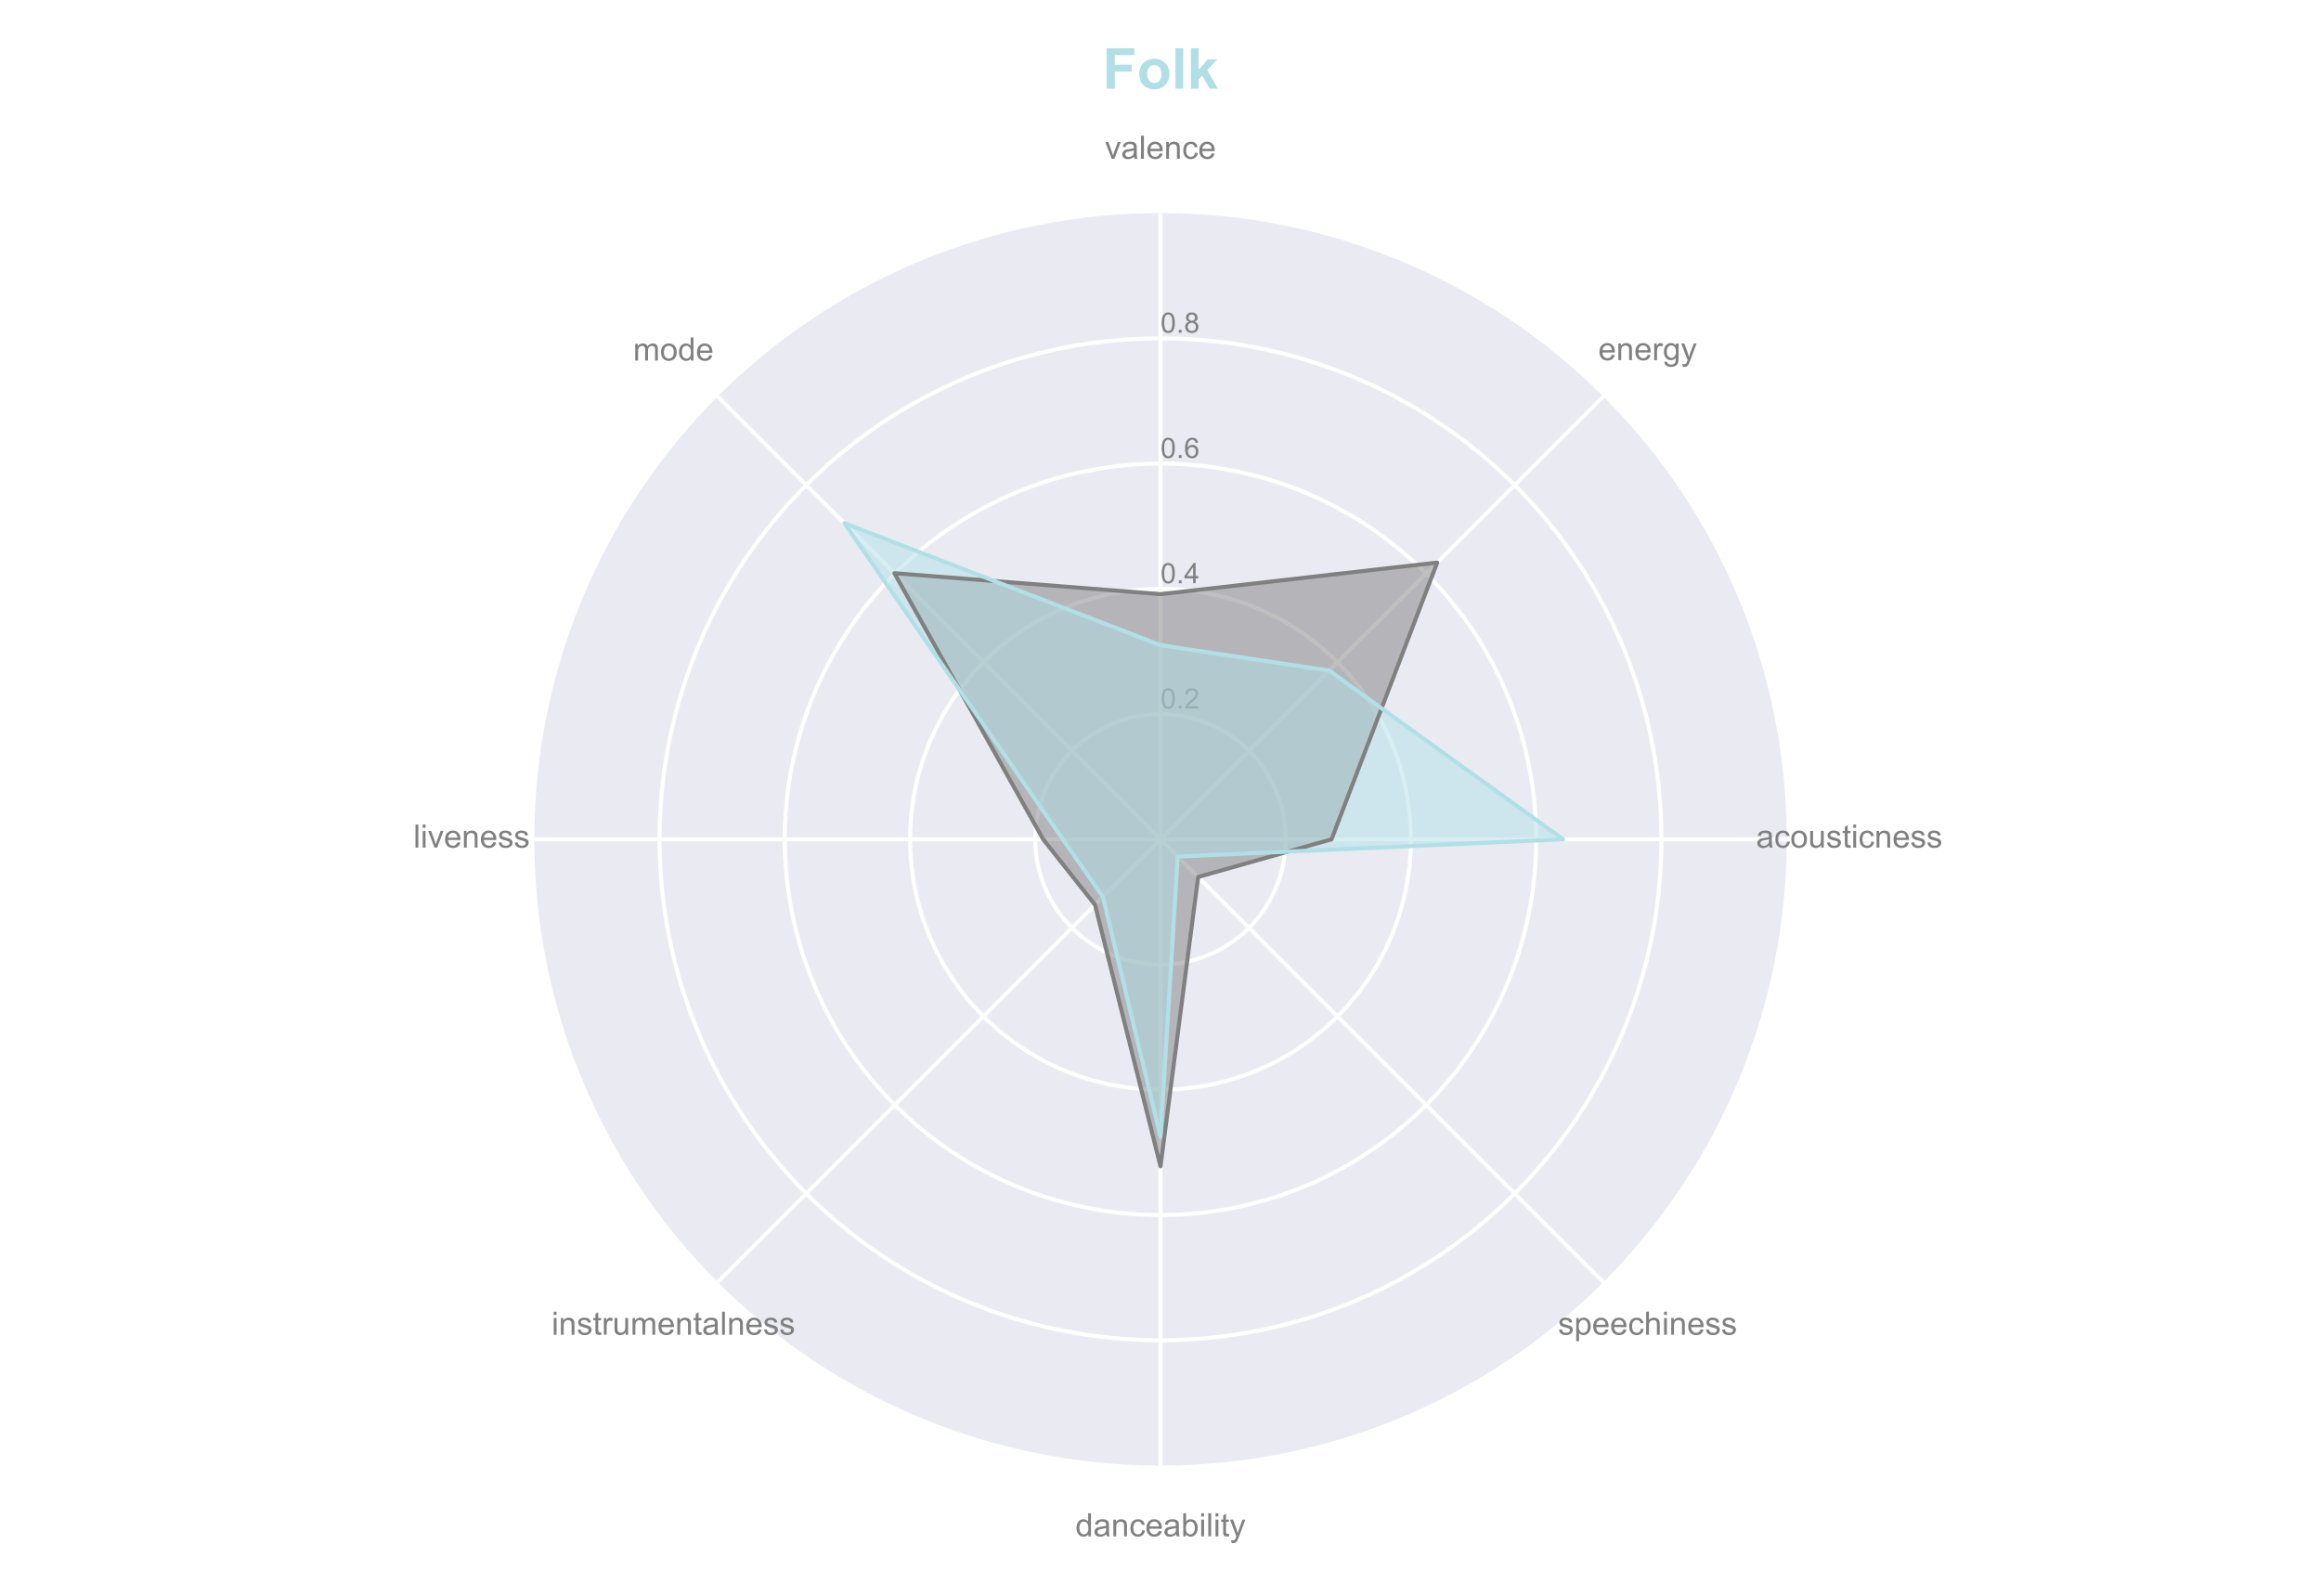 <?xml version="1.0" encoding="utf-8" standalone="no"?>
<!DOCTYPE svg PUBLIC "-//W3C//DTD SVG 1.1//EN"
  "http://www.w3.org/Graphics/SVG/1.1/DTD/svg11.dtd">
<!-- Created with matplotlib (http://matplotlib.org/) -->
<svg height="396pt" version="1.1" viewBox="0 0 576 396" width="576pt" xmlns="http://www.w3.org/2000/svg" xmlns:xlink="http://www.w3.org/1999/xlink">
 <defs>
  <style type="text/css">
*{stroke-linecap:butt;stroke-linejoin:round;}
  </style>
 </defs>
 <g id="figure_1">
  <g id="patch_1">
   <path d="M 0 396 
L 576 396 
L 576 0 
L 0 0 
z
" style="fill:#ffffff;"/>
  </g>
  <g id="axes_1">
   <g id="patch_2">
    <path d="M 288 363.688 
C 329.215 363.688 368.747 347.313 397.89 318.17 
C 427.034 289.026 443.408 249.494 443.408 208.279 
C 443.408 167.064 427.034 127.532 397.89 98.389 
C 368.747 69.246 329.215 52.871 288 52.871 
C 246.785 52.871 207.253 69.246 178.11 98.389 
C 148.966 127.532 132.592 167.064 132.592 208.279 
C 132.592 249.494 148.966 289.026 178.11 318.17 
C 207.253 347.313 246.785 363.688 288 363.688 
z
" style="fill:#eaeaf2;"/>
   </g>
   <g id="matplotlib.axis_1">
    <g id="xtick_1">
     <g id="line2d_1">
      <path clip-path="url(#p515e79bd36)" d="M 288 208.279 
L 288 52.871 
" style="fill:none;stroke:#ffffff;stroke-linecap:round;"/>
     </g>
     <g id="text_1">
      <!-- valence -->
      <defs>
       <path d="M 21 0 
L 1.266 51.859 
L 10.547 51.859 
L 21.688 20.797 
Q 23.484 15.766 25 10.359 
Q 26.172 14.453 28.266 20.219 
L 39.797 51.859 
L 48.828 51.859 
L 29.203 0 
z
" id="ArialMT-76"/>
       <path d="M 40.438 6.391 
Q 35.547 2.25 31.031 0.531 
Q 26.516 -1.172 21.344 -1.172 
Q 12.797 -1.172 8.203 3 
Q 3.609 7.172 3.609 13.672 
Q 3.609 17.484 5.344 20.625 
Q 7.078 23.781 9.891 25.688 
Q 12.703 27.594 16.219 28.562 
Q 18.797 29.25 24.031 29.891 
Q 34.672 31.156 39.703 32.906 
Q 39.75 34.719 39.75 35.203 
Q 39.75 40.578 37.25 42.781 
Q 33.891 45.75 27.25 45.75 
Q 21.047 45.75 18.094 43.578 
Q 15.141 41.406 13.719 35.891 
L 5.125 37.062 
Q 6.297 42.578 8.984 45.969 
Q 11.672 49.359 16.75 51.188 
Q 21.828 53.031 28.516 53.031 
Q 35.156 53.031 39.297 51.469 
Q 43.453 49.906 45.406 47.531 
Q 47.359 45.172 48.141 41.547 
Q 48.578 39.312 48.578 33.453 
L 48.578 21.734 
Q 48.578 9.469 49.141 6.219 
Q 49.703 2.984 51.375 0 
L 42.188 0 
Q 40.828 2.734 40.438 6.391 
M 39.703 26.031 
Q 34.906 24.078 25.344 22.703 
Q 19.922 21.922 17.672 20.938 
Q 15.438 19.969 14.203 18.094 
Q 12.984 16.219 12.984 13.922 
Q 12.984 10.406 15.641 8.062 
Q 18.312 5.719 23.438 5.719 
Q 28.516 5.719 32.469 7.938 
Q 36.422 10.156 38.281 14.016 
Q 39.703 17 39.703 22.797 
z
" id="ArialMT-61"/>
       <path d="M 6.391 0 
L 6.391 71.578 
L 15.188 71.578 
L 15.188 0 
z
" id="ArialMT-6c"/>
       <path d="M 42.094 16.703 
L 51.172 15.578 
Q 49.031 7.625 43.219 3.219 
Q 37.406 -1.172 28.375 -1.172 
Q 17 -1.172 10.328 5.828 
Q 3.656 12.844 3.656 25.484 
Q 3.656 38.578 10.391 45.797 
Q 17.141 53.031 27.875 53.031 
Q 38.281 53.031 44.875 45.953 
Q 51.469 38.875 51.469 26.031 
Q 51.469 25.25 51.422 23.688 
L 12.75 23.688 
Q 13.234 15.141 17.578 10.594 
Q 21.922 6.062 28.422 6.062 
Q 33.25 6.062 36.672 8.594 
Q 40.094 11.141 42.094 16.703 
M 13.234 30.906 
L 42.188 30.906 
Q 41.609 37.453 38.875 40.719 
Q 34.672 45.797 27.984 45.797 
Q 21.922 45.797 17.797 41.75 
Q 13.672 37.703 13.234 30.906 
" id="ArialMT-65"/>
       <path d="M 6.594 0 
L 6.594 51.859 
L 14.5 51.859 
L 14.5 44.484 
Q 20.219 53.031 31 53.031 
Q 35.688 53.031 39.625 51.344 
Q 43.562 49.656 45.516 46.922 
Q 47.469 44.188 48.25 40.438 
Q 48.734 37.984 48.734 31.891 
L 48.734 0 
L 39.938 0 
L 39.938 31.547 
Q 39.938 36.922 38.906 39.578 
Q 37.891 42.234 35.281 43.812 
Q 32.672 45.406 29.156 45.406 
Q 23.531 45.406 19.453 41.844 
Q 15.375 38.281 15.375 28.328 
L 15.375 0 
z
" id="ArialMT-6e"/>
       <path d="M 40.438 19 
L 49.078 17.875 
Q 47.656 8.938 41.812 3.875 
Q 35.984 -1.172 27.484 -1.172 
Q 16.844 -1.172 10.375 5.781 
Q 3.906 12.75 3.906 25.734 
Q 3.906 34.125 6.688 40.422 
Q 9.469 46.734 15.156 49.875 
Q 20.844 53.031 27.547 53.031 
Q 35.984 53.031 41.359 48.75 
Q 46.734 44.484 48.25 36.625 
L 39.703 35.297 
Q 38.484 40.531 35.375 43.156 
Q 32.281 45.797 27.875 45.797 
Q 21.234 45.797 17.078 41.031 
Q 12.938 36.281 12.938 25.984 
Q 12.938 15.531 16.938 10.797 
Q 20.953 6.062 27.391 6.062 
Q 32.562 6.062 36.031 9.234 
Q 39.5 12.406 40.438 19 
" id="ArialMT-63"/>
      </defs>
      <g style="fill:#808080;" transform="translate(274.214 39.398)scale(0.08 -0.08)">
       <use xlink:href="#ArialMT-76"/>
       <use x="50" xlink:href="#ArialMT-61"/>
       <use x="105.615" xlink:href="#ArialMT-6c"/>
       <use x="127.832" xlink:href="#ArialMT-65"/>
       <use x="183.447" xlink:href="#ArialMT-6e"/>
       <use x="239.062" xlink:href="#ArialMT-63"/>
       <use x="289.062" xlink:href="#ArialMT-65"/>
      </g>
     </g>
    </g>
    <g id="xtick_2">
     <g id="line2d_2">
      <path clip-path="url(#p515e79bd36)" d="M 288 208.279 
L 397.89 98.389 
" style="fill:none;stroke:#ffffff;stroke-linecap:round;"/>
     </g>
     <g id="text_2">
      <!-- energy -->
      <defs>
       <path d="M 6.5 0 
L 6.5 51.859 
L 14.406 51.859 
L 14.406 44 
Q 17.438 49.516 20 51.266 
Q 22.562 53.031 25.641 53.031 
Q 30.078 53.031 34.672 50.203 
L 31.641 42.047 
Q 28.422 43.953 25.203 43.953 
Q 22.312 43.953 20.016 42.219 
Q 17.719 40.484 16.75 37.406 
Q 15.281 32.719 15.281 27.156 
L 15.281 0 
z
" id="ArialMT-72"/>
       <path d="M 4.984 -4.297 
L 13.531 -5.562 
Q 14.062 -9.516 16.5 -11.328 
Q 19.781 -13.766 25.438 -13.766 
Q 31.547 -13.766 34.859 -11.328 
Q 38.188 -8.891 39.359 -4.5 
Q 40.047 -1.812 39.984 6.781 
Q 34.234 0 25.641 0 
Q 14.938 0 9.078 7.719 
Q 3.219 15.438 3.219 26.219 
Q 3.219 33.641 5.906 39.906 
Q 8.594 46.188 13.688 49.609 
Q 18.797 53.031 25.688 53.031 
Q 34.859 53.031 40.828 45.609 
L 40.828 51.859 
L 48.922 51.859 
L 48.922 7.031 
Q 48.922 -5.078 46.453 -10.125 
Q 44 -15.188 38.641 -18.109 
Q 33.297 -21.047 25.484 -21.047 
Q 16.219 -21.047 10.5 -16.875 
Q 4.781 -12.703 4.984 -4.297 
M 12.25 26.859 
Q 12.25 16.656 16.297 11.969 
Q 20.359 7.281 26.469 7.281 
Q 32.516 7.281 36.609 11.938 
Q 40.719 16.609 40.719 26.562 
Q 40.719 36.078 36.5 40.906 
Q 32.281 45.75 26.312 45.75 
Q 20.453 45.75 16.344 40.984 
Q 12.25 36.234 12.25 26.859 
" id="ArialMT-67"/>
       <path d="M 6.203 -19.969 
L 5.219 -11.719 
Q 8.109 -12.5 10.25 -12.5 
Q 13.188 -12.5 14.938 -11.516 
Q 16.703 -10.547 17.828 -8.797 
Q 18.656 -7.469 20.516 -2.25 
Q 20.75 -1.516 21.297 -0.094 
L 1.609 51.859 
L 11.078 51.859 
L 21.875 21.828 
Q 23.969 16.109 25.641 9.812 
Q 27.156 15.875 29.25 21.625 
L 40.328 51.859 
L 49.125 51.859 
L 29.391 -0.875 
Q 26.219 -9.422 24.469 -12.641 
Q 22.125 -17 19.094 -19.016 
Q 16.062 -21.047 11.859 -21.047 
Q 9.328 -21.047 6.203 -19.969 
" id="ArialMT-79"/>
      </defs>
      <g style="fill:#808080;" transform="translate(396.65 89.374)scale(0.08 -0.08)">
       <use xlink:href="#ArialMT-65"/>
       <use x="55.615" xlink:href="#ArialMT-6e"/>
       <use x="111.23" xlink:href="#ArialMT-65"/>
       <use x="166.846" xlink:href="#ArialMT-72"/>
       <use x="200.146" xlink:href="#ArialMT-67"/>
       <use x="255.762" xlink:href="#ArialMT-79"/>
      </g>
     </g>
    </g>
    <g id="xtick_3">
     <g id="line2d_3">
      <path clip-path="url(#p515e79bd36)" d="M 288 208.279 
L 443.408 208.279 
" style="fill:none;stroke:#ffffff;stroke-linecap:round;"/>
     </g>
     <g id="text_3">
      <!-- acousticness -->
      <defs>
       <path d="M 3.328 25.922 
Q 3.328 40.328 11.328 47.266 
Q 18.016 53.031 27.641 53.031 
Q 38.328 53.031 45.109 46.016 
Q 51.906 39.016 51.906 26.656 
Q 51.906 16.656 48.906 10.906 
Q 45.906 5.172 40.156 2 
Q 34.422 -1.172 27.641 -1.172 
Q 16.75 -1.172 10.031 5.812 
Q 3.328 12.797 3.328 25.922 
M 12.359 25.922 
Q 12.359 15.969 16.703 11.016 
Q 21.047 6.062 27.641 6.062 
Q 34.188 6.062 38.531 11.031 
Q 42.875 16.016 42.875 26.219 
Q 42.875 35.844 38.5 40.797 
Q 34.125 45.75 27.641 45.75 
Q 21.047 45.75 16.703 40.812 
Q 12.359 35.891 12.359 25.922 
" id="ArialMT-6f"/>
       <path d="M 40.578 0 
L 40.578 7.625 
Q 34.516 -1.172 24.125 -1.172 
Q 19.531 -1.172 15.547 0.578 
Q 11.578 2.344 9.641 5 
Q 7.719 7.672 6.938 11.531 
Q 6.391 14.109 6.391 19.734 
L 6.391 51.859 
L 15.188 51.859 
L 15.188 23.094 
Q 15.188 16.219 15.719 13.812 
Q 16.547 10.359 19.234 8.375 
Q 21.922 6.391 25.875 6.391 
Q 29.828 6.391 33.297 8.422 
Q 36.766 10.453 38.203 13.938 
Q 39.656 17.438 39.656 24.078 
L 39.656 51.859 
L 48.438 51.859 
L 48.438 0 
z
" id="ArialMT-75"/>
       <path d="M 3.078 15.484 
L 11.766 16.844 
Q 12.5 11.625 15.844 8.844 
Q 19.188 6.062 25.203 6.062 
Q 31.25 6.062 34.172 8.516 
Q 37.109 10.984 37.109 14.312 
Q 37.109 17.281 34.516 19 
Q 32.719 20.172 25.531 21.969 
Q 15.875 24.422 12.141 26.203 
Q 8.406 27.984 6.469 31.125 
Q 4.547 34.281 4.547 38.094 
Q 4.547 41.547 6.125 44.5 
Q 7.719 47.469 10.453 49.422 
Q 12.5 50.922 16.031 51.969 
Q 19.578 53.031 23.641 53.031 
Q 29.734 53.031 34.344 51.266 
Q 38.969 49.516 41.156 46.5 
Q 43.359 43.5 44.188 38.484 
L 35.594 37.312 
Q 35.016 41.312 32.203 43.547 
Q 29.391 45.797 24.266 45.797 
Q 18.219 45.797 15.625 43.797 
Q 13.031 41.797 13.031 39.109 
Q 13.031 37.406 14.109 36.031 
Q 15.188 34.625 17.484 33.688 
Q 18.797 33.203 25.25 31.453 
Q 34.578 28.953 38.25 27.359 
Q 41.938 25.781 44.031 22.75 
Q 46.141 19.734 46.141 15.234 
Q 46.141 10.844 43.578 6.953 
Q 41.016 3.078 36.172 0.953 
Q 31.344 -1.172 25.25 -1.172 
Q 15.141 -1.172 9.844 3.031 
Q 4.547 7.234 3.078 15.484 
" id="ArialMT-73"/>
       <path d="M 25.781 7.859 
L 27.047 0.094 
Q 23.344 -0.688 20.406 -0.688 
Q 15.625 -0.688 12.984 0.828 
Q 10.359 2.344 9.281 4.812 
Q 8.203 7.281 8.203 15.188 
L 8.203 45.016 
L 1.766 45.016 
L 1.766 51.859 
L 8.203 51.859 
L 8.203 64.703 
L 16.938 69.969 
L 16.938 51.859 
L 25.781 51.859 
L 25.781 45.016 
L 16.938 45.016 
L 16.938 14.703 
Q 16.938 10.938 17.406 9.859 
Q 17.875 8.797 18.922 8.156 
Q 19.969 7.516 21.922 7.516 
Q 23.391 7.516 25.781 7.859 
" id="ArialMT-74"/>
       <path d="M 6.641 61.469 
L 6.641 71.578 
L 15.438 71.578 
L 15.438 61.469 
z
M 6.641 0 
L 6.641 51.859 
L 15.438 51.859 
L 15.438 0 
z
" id="ArialMT-69"/>
      </defs>
      <g style="fill:#808080;" transform="translate(435.827 210.347)scale(0.08 -0.08)">
       <use xlink:href="#ArialMT-61"/>
       <use x="55.615" xlink:href="#ArialMT-63"/>
       <use x="105.615" xlink:href="#ArialMT-6f"/>
       <use x="161.23" xlink:href="#ArialMT-75"/>
       <use x="216.846" xlink:href="#ArialMT-73"/>
       <use x="266.846" xlink:href="#ArialMT-74"/>
       <use x="294.629" xlink:href="#ArialMT-69"/>
       <use x="316.846" xlink:href="#ArialMT-63"/>
       <use x="366.846" xlink:href="#ArialMT-6e"/>
       <use x="422.461" xlink:href="#ArialMT-65"/>
       <use x="478.076" xlink:href="#ArialMT-73"/>
       <use x="528.076" xlink:href="#ArialMT-73"/>
      </g>
     </g>
    </g>
    <g id="xtick_4">
     <g id="line2d_4">
      <path clip-path="url(#p515e79bd36)" d="M 288 208.279 
L 397.89 318.17 
" style="fill:none;stroke:#ffffff;stroke-linecap:round;"/>
     </g>
     <g id="text_4">
      <!-- speechiness -->
      <defs>
       <path d="M 6.594 -19.875 
L 6.594 51.859 
L 14.594 51.859 
L 14.594 45.125 
Q 17.438 49.078 21 51.047 
Q 24.562 53.031 29.641 53.031 
Q 36.281 53.031 41.359 49.609 
Q 46.438 46.188 49.016 39.953 
Q 51.609 33.734 51.609 26.312 
Q 51.609 18.359 48.75 11.984 
Q 45.906 5.609 40.453 2.219 
Q 35.016 -1.172 29 -1.172 
Q 24.609 -1.172 21.109 0.688 
Q 17.625 2.547 15.375 5.375 
L 15.375 -19.875 
z
M 14.547 25.641 
Q 14.547 15.625 18.594 10.844 
Q 22.656 6.062 28.422 6.062 
Q 34.281 6.062 38.453 11.016 
Q 42.625 15.969 42.625 26.375 
Q 42.625 36.281 38.547 41.203 
Q 34.469 46.141 28.812 46.141 
Q 23.188 46.141 18.859 40.891 
Q 14.547 35.641 14.547 25.641 
" id="ArialMT-70"/>
       <path d="M 6.594 0 
L 6.594 71.578 
L 15.375 71.578 
L 15.375 45.906 
Q 21.531 53.031 30.906 53.031 
Q 36.672 53.031 40.922 50.75 
Q 45.172 48.484 47 44.484 
Q 48.828 40.484 48.828 32.859 
L 48.828 0 
L 40.047 0 
L 40.047 32.859 
Q 40.047 39.453 37.188 42.453 
Q 34.328 45.453 29.109 45.453 
Q 25.203 45.453 21.75 43.422 
Q 18.312 41.406 16.844 37.938 
Q 15.375 34.469 15.375 28.375 
L 15.375 0 
z
" id="ArialMT-68"/>
      </defs>
      <g style="fill:#808080;" transform="translate(386.644 331.227)scale(0.08 -0.08)">
       <use xlink:href="#ArialMT-73"/>
       <use x="50" xlink:href="#ArialMT-70"/>
       <use x="105.615" xlink:href="#ArialMT-65"/>
       <use x="161.23" xlink:href="#ArialMT-65"/>
       <use x="216.846" xlink:href="#ArialMT-63"/>
       <use x="266.846" xlink:href="#ArialMT-68"/>
       <use x="322.461" xlink:href="#ArialMT-69"/>
       <use x="344.678" xlink:href="#ArialMT-6e"/>
       <use x="400.293" xlink:href="#ArialMT-65"/>
       <use x="455.908" xlink:href="#ArialMT-73"/>
       <use x="505.908" xlink:href="#ArialMT-73"/>
      </g>
     </g>
    </g>
    <g id="xtick_5">
     <g id="line2d_5">
      <path clip-path="url(#p515e79bd36)" d="M 288 208.279 
L 288 363.688 
" style="fill:none;stroke:#ffffff;stroke-linecap:round;"/>
     </g>
     <g id="text_5">
      <!-- danceability -->
      <defs>
       <path d="M 40.234 0 
L 40.234 6.547 
Q 35.297 -1.172 25.734 -1.172 
Q 19.531 -1.172 14.328 2.25 
Q 9.125 5.672 6.266 11.797 
Q 3.422 17.922 3.422 25.875 
Q 3.422 33.641 6 39.969 
Q 8.594 46.297 13.766 49.656 
Q 18.953 53.031 25.344 53.031 
Q 30.031 53.031 33.688 51.047 
Q 37.359 49.078 39.656 45.906 
L 39.656 71.578 
L 48.391 71.578 
L 48.391 0 
z
M 12.453 25.875 
Q 12.453 15.922 16.641 10.984 
Q 20.844 6.062 26.562 6.062 
Q 32.328 6.062 36.344 10.766 
Q 40.375 15.484 40.375 25.141 
Q 40.375 35.797 36.266 40.766 
Q 32.172 45.75 26.172 45.75 
Q 20.312 45.75 16.375 40.969 
Q 12.453 36.188 12.453 25.875 
" id="ArialMT-64"/>
       <path d="M 14.703 0 
L 6.547 0 
L 6.547 71.578 
L 15.328 71.578 
L 15.328 46.047 
Q 20.906 53.031 29.547 53.031 
Q 34.328 53.031 38.594 51.094 
Q 42.875 49.172 45.625 45.672 
Q 48.391 42.188 49.953 37.25 
Q 51.516 32.328 51.516 26.703 
Q 51.516 13.375 44.922 6.094 
Q 38.328 -1.172 29.109 -1.172 
Q 19.922 -1.172 14.703 6.5 
z
M 14.594 26.312 
Q 14.594 17 17.141 12.844 
Q 21.297 6.062 28.375 6.062 
Q 34.125 6.062 38.328 11.062 
Q 42.531 16.062 42.531 25.984 
Q 42.531 36.141 38.5 40.969 
Q 34.469 45.797 28.766 45.797 
Q 23 45.797 18.797 40.797 
Q 14.594 35.797 14.594 26.312 
" id="ArialMT-62"/>
      </defs>
      <g style="fill:#808080;" transform="translate(266.876 381.25)scale(0.08 -0.08)">
       <use xlink:href="#ArialMT-64"/>
       <use x="55.615" xlink:href="#ArialMT-61"/>
       <use x="111.23" xlink:href="#ArialMT-6e"/>
       <use x="166.846" xlink:href="#ArialMT-63"/>
       <use x="216.846" xlink:href="#ArialMT-65"/>
       <use x="272.461" xlink:href="#ArialMT-61"/>
       <use x="328.076" xlink:href="#ArialMT-62"/>
       <use x="383.691" xlink:href="#ArialMT-69"/>
       <use x="405.908" xlink:href="#ArialMT-6c"/>
       <use x="428.125" xlink:href="#ArialMT-69"/>
       <use x="450.342" xlink:href="#ArialMT-74"/>
       <use x="478.125" xlink:href="#ArialMT-79"/>
      </g>
     </g>
    </g>
    <g id="xtick_6">
     <g id="line2d_6">
      <path clip-path="url(#p515e79bd36)" d="M 288 208.279 
L 178.11 318.17 
" style="fill:none;stroke:#ffffff;stroke-linecap:round;"/>
     </g>
     <g id="text_6">
      <!-- instrumentalness -->
      <defs>
       <path d="M 6.594 0 
L 6.594 51.859 
L 14.453 51.859 
L 14.453 44.578 
Q 16.891 48.391 20.938 50.703 
Q 25 53.031 30.172 53.031 
Q 35.938 53.031 39.625 50.641 
Q 43.312 48.25 44.828 43.953 
Q 50.984 53.031 60.844 53.031 
Q 68.562 53.031 72.703 48.75 
Q 76.859 44.484 76.859 35.594 
L 76.859 0 
L 68.109 0 
L 68.109 32.672 
Q 68.109 37.938 67.25 40.25 
Q 66.406 42.578 64.156 43.984 
Q 61.922 45.406 58.891 45.406 
Q 53.422 45.406 49.797 41.766 
Q 46.188 38.141 46.188 30.125 
L 46.188 0 
L 37.406 0 
L 37.406 33.688 
Q 37.406 39.547 35.25 42.469 
Q 33.109 45.406 28.219 45.406 
Q 24.516 45.406 21.359 43.453 
Q 18.219 41.5 16.797 37.734 
Q 15.375 33.984 15.375 26.906 
L 15.375 0 
z
" id="ArialMT-6d"/>
      </defs>
      <g style="fill:#808080;" transform="translate(136.886 331.227)scale(0.08 -0.08)">
       <use xlink:href="#ArialMT-69"/>
       <use x="22.217" xlink:href="#ArialMT-6e"/>
       <use x="77.832" xlink:href="#ArialMT-73"/>
       <use x="127.832" xlink:href="#ArialMT-74"/>
       <use x="155.615" xlink:href="#ArialMT-72"/>
       <use x="188.916" xlink:href="#ArialMT-75"/>
       <use x="244.531" xlink:href="#ArialMT-6d"/>
       <use x="327.832" xlink:href="#ArialMT-65"/>
       <use x="383.447" xlink:href="#ArialMT-6e"/>
       <use x="439.062" xlink:href="#ArialMT-74"/>
       <use x="466.846" xlink:href="#ArialMT-61"/>
       <use x="522.461" xlink:href="#ArialMT-6c"/>
       <use x="544.678" xlink:href="#ArialMT-6e"/>
       <use x="600.293" xlink:href="#ArialMT-65"/>
       <use x="655.908" xlink:href="#ArialMT-73"/>
       <use x="705.908" xlink:href="#ArialMT-73"/>
      </g>
     </g>
    </g>
    <g id="xtick_7">
     <g id="line2d_7">
      <path clip-path="url(#p515e79bd36)" d="M 288 208.279 
L 132.592 208.279 
" style="fill:none;stroke:#ffffff;stroke-linecap:round;"/>
     </g>
     <g id="text_7">
      <!-- liveness -->
      <g style="fill:#808080;" transform="translate(102.6 210.347)scale(0.08 -0.08)">
       <use xlink:href="#ArialMT-6c"/>
       <use x="22.217" xlink:href="#ArialMT-69"/>
       <use x="44.434" xlink:href="#ArialMT-76"/>
       <use x="94.434" xlink:href="#ArialMT-65"/>
       <use x="150.049" xlink:href="#ArialMT-6e"/>
       <use x="205.664" xlink:href="#ArialMT-65"/>
       <use x="261.279" xlink:href="#ArialMT-73"/>
       <use x="311.279" xlink:href="#ArialMT-73"/>
      </g>
     </g>
    </g>
    <g id="xtick_8">
     <g id="line2d_8">
      <path clip-path="url(#p515e79bd36)" d="M 288 208.279 
L 178.11 98.389 
" style="fill:none;stroke:#ffffff;stroke-linecap:round;"/>
     </g>
     <g id="text_8">
      <!-- mode -->
      <g style="fill:#808080;" transform="translate(157.116 89.468)scale(0.08 -0.08)">
       <use xlink:href="#ArialMT-6d"/>
       <use x="83.301" xlink:href="#ArialMT-6f"/>
       <use x="138.916" xlink:href="#ArialMT-64"/>
       <use x="194.531" xlink:href="#ArialMT-65"/>
      </g>
     </g>
    </g>
   </g>
   <g id="matplotlib.axis_2">
    <g id="ytick_1">
     <g id="line2d_9">
      <path clip-path="url(#p515e79bd36)" d="M 288 177.198 
L 289.085 177.216 
L 290.168 177.273 
L 292.326 177.5 
L 294.462 177.877 
L 296.567 178.402 
L 298.631 179.072 
L 300.642 179.885 
L 302.592 180.836 
L 304.471 181.92 
L 306.269 183.134 
L 307.979 184.469 
L 309.591 185.921 
L 311.098 187.481 
L 312.493 189.143 
L 313.768 190.899 
L 314.918 192.738 
L 315.936 194.654 
L 316.818 196.636 
L 317.56 198.674 
L 318.158 200.76 
L 318.609 202.882 
L 318.911 205.03 
L 319.063 207.194 
L 319.063 209.364 
L 318.911 211.528 
L 318.609 213.676 
L 318.158 215.799 
L 317.56 217.884 
L 316.818 219.923 
L 315.936 221.904 
L 314.918 223.82 
L 313.768 225.66 
L 312.493 227.415 
L 311.098 229.077 
L 309.591 230.637 
L 307.979 232.089 
L 306.269 233.425 
L 304.471 234.638 
L 302.592 235.723 
L 300.642 236.674 
L 298.631 237.486 
L 296.567 238.157 
L 294.462 238.682 
L 292.326 239.058 
L 290.168 239.285 
L 288 239.361 
L 285.832 239.285 
L 283.674 239.058 
L 281.538 238.682 
L 279.433 238.157 
L 277.369 237.486 
L 275.358 236.674 
L 273.408 235.723 
L 271.529 234.638 
L 269.731 233.425 
L 268.021 232.089 
L 266.409 230.637 
L 264.902 229.077 
L 263.507 227.415 
L 262.232 225.66 
L 261.082 223.82 
L 260.064 221.904 
L 259.182 219.923 
L 258.44 217.884 
L 257.842 215.799 
L 257.391 213.676 
L 257.089 211.528 
L 256.937 209.364 
L 256.937 207.194 
L 257.089 205.03 
L 257.391 202.882 
L 257.842 200.76 
L 258.44 198.674 
L 259.182 196.636 
L 260.064 194.654 
L 261.082 192.738 
L 262.232 190.899 
L 263.507 189.143 
L 264.902 187.481 
L 266.409 185.921 
L 268.021 184.469 
L 269.731 183.134 
L 271.529 181.92 
L 273.408 180.836 
L 275.358 179.885 
L 277.369 179.072 
L 279.433 178.402 
L 281.538 177.877 
L 283.674 177.5 
L 285.832 177.273 
L 288 177.198 
L 288 177.198 
" style="fill:none;stroke:#ffffff;stroke-linecap:round;"/>
     </g>
     <g id="text_9">
      <!-- 0.2 -->
      <defs>
       <path d="M 4.156 35.297 
Q 4.156 48 6.766 55.734 
Q 9.375 63.484 14.516 67.672 
Q 19.672 71.875 27.484 71.875 
Q 33.25 71.875 37.594 69.547 
Q 41.938 67.234 44.766 62.859 
Q 47.609 58.5 49.219 52.219 
Q 50.828 45.953 50.828 35.297 
Q 50.828 22.703 48.234 14.969 
Q 45.656 7.234 40.5 3 
Q 35.359 -1.219 27.484 -1.219 
Q 17.141 -1.219 11.234 6.203 
Q 4.156 15.141 4.156 35.297 
M 13.188 35.297 
Q 13.188 17.672 17.312 11.828 
Q 21.438 6 27.484 6 
Q 33.547 6 37.672 11.859 
Q 41.797 17.719 41.797 35.297 
Q 41.797 52.984 37.672 58.781 
Q 33.547 64.594 27.391 64.594 
Q 21.344 64.594 17.719 59.469 
Q 13.188 52.938 13.188 35.297 
" id="ArialMT-30"/>
       <path d="M 9.078 0 
L 9.078 10.016 
L 19.094 10.016 
L 19.094 0 
z
" id="ArialMT-2e"/>
       <path d="M 50.344 8.453 
L 50.344 0 
L 3.031 0 
Q 2.938 3.172 4.047 6.109 
Q 5.859 10.938 9.828 15.625 
Q 13.812 20.312 21.344 26.469 
Q 33.016 36.031 37.109 41.625 
Q 41.219 47.219 41.219 52.203 
Q 41.219 57.422 37.469 61 
Q 33.734 64.594 27.734 64.594 
Q 21.391 64.594 17.578 60.781 
Q 13.766 56.984 13.719 50.25 
L 4.688 51.172 
Q 5.609 61.281 11.656 66.578 
Q 17.719 71.875 27.938 71.875 
Q 38.234 71.875 44.234 66.156 
Q 50.25 60.453 50.25 52 
Q 50.25 47.703 48.484 43.547 
Q 46.734 39.406 42.656 34.812 
Q 38.578 30.219 29.109 22.219 
Q 21.188 15.578 18.938 13.203 
Q 16.703 10.844 15.234 8.453 
z
" id="ArialMT-32"/>
      </defs>
      <g style="fill:#808080;" transform="translate(288 175.806)scale(0.07 -0.07)">
       <use xlink:href="#ArialMT-30"/>
       <use x="55.615" xlink:href="#ArialMT-2e"/>
       <use x="83.398" xlink:href="#ArialMT-32"/>
      </g>
     </g>
    </g>
    <g id="ytick_2">
     <g id="line2d_10">
      <path clip-path="url(#p515e79bd36)" d="M 288 146.116 
L 290.169 146.154 
L 292.336 146.267 
L 296.651 146.721 
L 300.924 147.474 
L 305.135 148.524 
L 309.261 149.865 
L 313.284 151.49 
L 317.184 153.392 
L 320.942 155.562 
L 324.539 157.988 
L 327.958 160.659 
L 331.182 163.563 
L 334.196 166.684 
L 336.985 170.008 
L 339.536 173.518 
L 341.835 177.198 
L 343.872 181.029 
L 345.637 184.992 
L 347.121 189.07 
L 348.317 193.241 
L 349.219 197.485 
L 349.823 201.781 
L 350.125 206.11 
L 350.125 210.449 
L 349.823 214.777 
L 349.219 219.074 
L 348.317 223.318 
L 347.121 227.489 
L 345.637 231.566 
L 343.872 235.53 
L 341.835 239.361 
L 339.536 243.04 
L 336.985 246.551 
L 334.196 249.875 
L 331.182 252.996 
L 327.958 255.899 
L 324.539 258.57 
L 320.942 260.997 
L 317.184 263.166 
L 313.284 265.068 
L 309.261 266.694 
L 305.135 268.034 
L 300.924 269.084 
L 296.651 269.838 
L 292.336 270.291 
L 288 270.443 
L 283.664 270.291 
L 279.349 269.838 
L 275.076 269.084 
L 270.865 268.034 
L 266.739 266.694 
L 262.716 265.068 
L 258.816 263.166 
L 255.058 260.997 
L 251.461 258.57 
L 248.042 255.899 
L 244.818 252.996 
L 241.804 249.875 
L 239.015 246.551 
L 236.464 243.04 
L 234.165 239.361 
L 232.128 235.53 
L 230.363 231.566 
L 228.879 227.489 
L 227.683 223.318 
L 226.781 219.074 
L 226.177 214.777 
L 225.875 210.449 
L 225.875 206.11 
L 226.177 201.781 
L 226.781 197.485 
L 227.683 193.241 
L 228.879 189.07 
L 230.363 184.992 
L 232.128 181.029 
L 234.165 177.198 
L 236.464 173.518 
L 239.015 170.008 
L 241.804 166.684 
L 244.818 163.563 
L 248.042 160.659 
L 251.461 157.988 
L 255.058 155.562 
L 258.816 153.392 
L 262.716 151.49 
L 266.739 149.865 
L 270.865 148.524 
L 275.076 147.474 
L 279.349 146.721 
L 283.664 146.267 
L 288 146.116 
L 288 146.116 
" style="fill:none;stroke:#ffffff;stroke-linecap:round;"/>
     </g>
     <g id="text_10">
      <!-- 0.4 -->
      <defs>
       <path d="M 32.328 0 
L 32.328 17.141 
L 1.266 17.141 
L 1.266 25.203 
L 33.938 71.578 
L 41.109 71.578 
L 41.109 25.203 
L 50.781 25.203 
L 50.781 17.141 
L 41.109 17.141 
L 41.109 0 
z
M 32.328 25.203 
L 32.328 57.469 
L 9.906 25.203 
z
" id="ArialMT-34"/>
      </defs>
      <g style="fill:#808080;" transform="translate(288 144.725)scale(0.07 -0.07)">
       <use xlink:href="#ArialMT-30"/>
       <use x="55.615" xlink:href="#ArialMT-2e"/>
       <use x="83.398" xlink:href="#ArialMT-34"/>
      </g>
     </g>
    </g>
    <g id="ytick_3">
     <g id="line2d_11">
      <path clip-path="url(#p515e79bd36)" d="M 288 115.034 
L 291.254 115.091 
L 294.504 115.261 
L 297.747 115.545 
L 300.977 115.942 
L 304.192 116.451 
L 307.387 117.072 
L 310.558 117.804 
L 313.702 118.646 
L 316.814 119.598 
L 319.892 120.658 
L 322.93 121.824 
L 325.926 123.096 
L 328.876 124.471 
L 331.776 125.949 
L 334.623 127.527 
L 337.412 129.203 
L 340.142 130.976 
L 342.808 132.842 
L 345.407 134.801 
L 347.937 136.849 
L 350.393 138.985 
L 352.773 141.204 
L 355.075 143.506 
L 357.295 145.886 
L 359.43 148.342 
L 361.478 150.872 
L 363.437 153.471 
L 365.304 156.137 
L 367.076 158.867 
L 368.753 161.657 
L 370.33 164.503 
L 371.808 167.403 
L 373.184 170.353 
L 374.455 173.349 
L 375.622 176.388 
L 376.681 179.465 
L 377.633 182.577 
L 378.475 185.721 
L 379.207 188.892 
L 379.828 192.087 
L 380.338 195.302 
L 380.734 198.532 
L 381.018 201.775 
L 381.188 205.025 
L 381.245 208.279 
L 381.188 211.533 
L 381.018 214.784 
L 380.734 218.026 
L 380.338 221.256 
L 379.828 224.471 
L 379.207 227.666 
L 378.475 230.837 
L 377.633 233.981 
L 376.681 237.093 
L 375.622 240.171 
L 374.455 243.209 
L 373.184 246.205 
L 371.808 249.155 
L 370.33 252.055 
L 368.753 254.902 
L 367.076 257.692 
L 365.304 260.421 
L 363.437 263.087 
L 361.478 265.687 
L 359.43 268.216 
L 357.295 270.672 
L 355.075 273.053 
L 352.773 275.354 
L 350.393 277.574 
L 347.937 279.709 
L 345.407 281.757 
L 342.808 283.716 
L 340.142 285.583 
L 337.412 287.355 
L 334.623 289.032 
L 331.776 290.61 
L 328.876 292.087 
L 325.926 293.463 
L 322.93 294.734 
L 319.892 295.901 
L 316.814 296.96 
L 313.702 297.912 
L 310.558 298.754 
L 307.387 299.487 
L 304.192 300.108 
L 300.977 300.617 
L 297.747 301.013 
L 294.504 301.297 
L 291.254 301.467 
L 288 301.524 
L 284.746 301.467 
L 281.496 301.297 
L 278.253 301.013 
L 275.023 300.617 
L 271.808 300.108 
L 268.613 299.487 
L 265.442 298.754 
L 262.298 297.912 
L 259.186 296.96 
L 256.108 295.901 
L 253.07 294.734 
L 250.074 293.463 
L 247.124 292.087 
L 244.224 290.61 
L 241.377 289.032 
L 238.588 287.355 
L 235.858 285.583 
L 233.192 283.716 
L 230.593 281.757 
L 228.063 279.709 
L 225.607 277.574 
L 223.227 275.354 
L 220.925 273.053 
L 218.705 270.672 
L 216.57 268.216 
L 214.522 265.687 
L 212.563 263.087 
L 210.696 260.421 
L 208.924 257.692 
L 207.247 254.902 
L 205.67 252.055 
L 204.192 249.155 
L 202.816 246.205 
L 201.545 243.209 
L 200.378 240.171 
L 199.319 237.093 
L 198.367 233.981 
L 197.525 230.837 
L 196.793 227.666 
L 196.172 224.471 
L 195.662 221.256 
L 195.266 218.026 
L 194.982 214.784 
L 194.812 211.533 
L 194.755 208.279 
L 194.812 205.025 
L 194.982 201.775 
L 195.266 198.532 
L 195.662 195.302 
L 196.172 192.087 
L 196.793 188.892 
L 197.525 185.721 
L 198.367 182.577 
L 199.319 179.465 
L 200.378 176.388 
L 201.545 173.349 
L 202.816 170.353 
L 204.192 167.403 
L 205.67 164.503 
L 207.247 161.657 
L 208.924 158.867 
L 210.696 156.137 
L 212.563 153.471 
L 214.522 150.872 
L 216.57 148.342 
L 218.705 145.886 
L 220.925 143.506 
L 223.227 141.204 
L 225.607 138.985 
L 228.063 136.849 
L 230.593 134.801 
L 233.192 132.842 
L 235.858 130.976 
L 238.588 129.203 
L 241.377 127.527 
L 244.224 125.949 
L 247.124 124.471 
L 250.074 123.096 
L 253.07 121.824 
L 256.108 120.658 
L 259.186 119.598 
L 262.298 118.646 
L 265.442 117.804 
L 268.613 117.072 
L 271.808 116.451 
L 275.023 115.942 
L 278.253 115.545 
L 281.496 115.261 
L 284.746 115.091 
L 288 115.034 
L 288 115.034 
" style="fill:none;stroke:#ffffff;stroke-linecap:round;"/>
     </g>
     <g id="text_11">
      <!-- 0.6 -->
      <defs>
       <path d="M 49.75 54.047 
L 41.016 53.375 
Q 39.844 58.547 37.703 60.891 
Q 34.125 64.656 28.906 64.656 
Q 24.703 64.656 21.531 62.312 
Q 17.391 59.281 14.984 53.469 
Q 12.594 47.656 12.5 36.922 
Q 15.672 41.75 20.266 44.094 
Q 24.859 46.438 29.891 46.438 
Q 38.672 46.438 44.844 39.969 
Q 51.031 33.5 51.031 23.25 
Q 51.031 16.5 48.125 10.719 
Q 45.219 4.938 40.141 1.859 
Q 35.062 -1.219 28.609 -1.219 
Q 17.625 -1.219 10.688 6.859 
Q 3.766 14.938 3.766 33.5 
Q 3.766 54.25 11.422 63.672 
Q 18.109 71.875 29.438 71.875 
Q 37.891 71.875 43.281 67.141 
Q 48.688 62.406 49.75 54.047 
M 13.875 23.188 
Q 13.875 18.656 15.797 14.5 
Q 17.719 10.359 21.188 8.172 
Q 24.656 6 28.469 6 
Q 34.031 6 38.031 10.484 
Q 42.047 14.984 42.047 22.703 
Q 42.047 30.125 38.078 34.391 
Q 34.125 38.672 28.125 38.672 
Q 22.172 38.672 18.016 34.391 
Q 13.875 30.125 13.875 23.188 
" id="ArialMT-36"/>
      </defs>
      <g style="fill:#808080;" transform="translate(288 113.643)scale(0.07 -0.07)">
       <use xlink:href="#ArialMT-30"/>
       <use x="55.615" xlink:href="#ArialMT-2e"/>
       <use x="83.398" xlink:href="#ArialMT-36"/>
      </g>
     </g>
    </g>
    <g id="ytick_4">
     <g id="line2d_12">
      <path clip-path="url(#p515e79bd36)" d="M 288 83.952 
L 292.339 84.028 
L 296.673 84.255 
L 300.996 84.634 
L 305.303 85.162 
L 309.589 85.841 
L 313.849 86.669 
L 318.077 87.646 
L 322.269 88.769 
L 326.419 90.037 
L 330.522 91.45 
L 334.574 93.005 
L 338.568 94.701 
L 342.501 96.535 
L 346.368 98.505 
L 350.163 100.609 
L 353.883 102.844 
L 357.523 105.208 
L 361.077 107.697 
L 364.543 110.308 
L 367.916 113.039 
L 371.191 115.886 
L 374.365 118.846 
L 377.433 121.915 
L 380.393 125.088 
L 383.24 128.364 
L 385.971 131.736 
L 388.582 135.202 
L 391.071 138.757 
L 393.435 142.396 
L 395.67 146.116 
L 397.774 149.911 
L 399.744 153.778 
L 401.578 157.711 
L 403.274 161.706 
L 404.829 165.757 
L 406.242 169.86 
L 407.51 174.01 
L 408.634 178.202 
L 409.61 182.43 
L 410.438 186.69 
L 411.117 190.976 
L 411.646 195.284 
L 412.024 199.607 
L 412.251 203.94 
L 412.327 208.279 
L 412.251 212.618 
L 412.024 216.952 
L 411.646 221.275 
L 411.117 225.582 
L 410.438 229.868 
L 409.61 234.128 
L 408.634 238.357 
L 407.51 242.548 
L 406.242 246.698 
L 404.829 250.801 
L 403.274 254.853 
L 401.578 258.847 
L 399.744 262.78 
L 397.774 266.647 
L 395.67 270.443 
L 393.435 274.162 
L 391.071 277.802 
L 388.582 281.357 
L 385.971 284.822 
L 383.24 288.195 
L 380.393 291.47 
L 377.433 294.644 
L 374.365 297.712 
L 371.191 300.672 
L 367.916 303.519 
L 364.543 306.25 
L 361.077 308.862 
L 357.523 311.351 
L 353.883 313.714 
L 350.163 315.949 
L 346.368 318.053 
L 342.501 320.023 
L 338.568 321.857 
L 334.574 323.553 
L 330.522 325.108 
L 326.419 326.521 
L 322.269 327.79 
L 318.077 328.913 
L 313.849 329.889 
L 309.589 330.717 
L 305.303 331.396 
L 300.996 331.925 
L 296.673 332.303 
L 292.339 332.53 
L 288 332.606 
L 283.661 332.53 
L 279.327 332.303 
L 275.004 331.925 
L 270.697 331.396 
L 266.411 330.717 
L 262.151 329.889 
L 257.923 328.913 
L 253.731 327.79 
L 249.581 326.521 
L 245.478 325.108 
L 241.426 323.553 
L 237.432 321.857 
L 233.499 320.023 
L 229.632 318.053 
L 225.837 315.949 
L 222.117 313.714 
L 218.477 311.351 
L 214.923 308.862 
L 211.457 306.25 
L 208.084 303.519 
L 204.809 300.672 
L 201.635 297.712 
L 198.567 294.644 
L 195.607 291.47 
L 192.76 288.195 
L 190.029 284.822 
L 187.418 281.357 
L 184.929 277.802 
L 182.565 274.162 
L 180.33 270.443 
L 178.226 266.647 
L 176.256 262.78 
L 174.422 258.847 
L 172.726 254.853 
L 171.171 250.801 
L 169.758 246.698 
L 168.49 242.548 
L 167.366 238.357 
L 166.39 234.128 
L 165.562 229.868 
L 164.883 225.582 
L 164.354 221.275 
L 163.976 216.952 
L 163.749 212.618 
L 163.673 208.279 
L 163.749 203.94 
L 163.976 199.607 
L 164.354 195.284 
L 164.883 190.976 
L 165.562 186.69 
L 166.39 182.43 
L 167.366 178.202 
L 168.49 174.01 
L 169.758 169.86 
L 171.171 165.757 
L 172.726 161.706 
L 174.422 157.711 
L 176.256 153.778 
L 178.226 149.911 
L 180.33 146.116 
L 182.565 142.396 
L 184.929 138.757 
L 187.418 135.202 
L 190.029 131.736 
L 192.76 128.364 
L 195.607 125.088 
L 198.567 121.915 
L 201.635 118.846 
L 204.809 115.886 
L 208.084 113.039 
L 211.457 110.308 
L 214.923 107.697 
L 218.477 105.208 
L 222.117 102.844 
L 225.837 100.609 
L 229.632 98.505 
L 233.499 96.535 
L 237.432 94.701 
L 241.426 93.005 
L 245.478 91.45 
L 249.581 90.037 
L 253.731 88.769 
L 257.923 87.646 
L 262.151 86.669 
L 266.411 85.841 
L 270.697 85.162 
L 275.004 84.634 
L 279.327 84.255 
L 283.661 84.028 
L 288 83.952 
L 288 83.952 
" style="fill:none;stroke:#ffffff;stroke-linecap:round;"/>
     </g>
     <g id="text_12">
      <!-- 0.8 -->
      <defs>
       <path d="M 17.672 38.812 
Q 12.203 40.828 9.562 44.531 
Q 6.938 48.25 6.938 53.422 
Q 6.938 61.234 12.547 66.547 
Q 18.172 71.875 27.484 71.875 
Q 36.859 71.875 42.578 66.422 
Q 48.297 60.984 48.297 53.172 
Q 48.297 48.188 45.672 44.5 
Q 43.062 40.828 37.75 38.812 
Q 44.344 36.672 47.781 31.875 
Q 51.219 27.094 51.219 20.453 
Q 51.219 11.281 44.719 5.031 
Q 38.234 -1.219 27.641 -1.219 
Q 17.047 -1.219 10.547 5.047 
Q 4.047 11.328 4.047 20.703 
Q 4.047 27.688 7.594 32.391 
Q 11.141 37.109 17.672 38.812 
M 15.922 53.719 
Q 15.922 48.641 19.188 45.406 
Q 22.469 42.188 27.688 42.188 
Q 32.766 42.188 36.016 45.375 
Q 39.266 48.578 39.266 53.219 
Q 39.266 58.062 35.906 61.359 
Q 32.562 64.656 27.594 64.656 
Q 22.562 64.656 19.234 61.422 
Q 15.922 58.203 15.922 53.719 
M 13.094 20.656 
Q 13.094 16.891 14.875 13.375 
Q 16.656 9.859 20.172 7.922 
Q 23.688 6 27.734 6 
Q 34.031 6 38.125 10.047 
Q 42.234 14.109 42.234 20.359 
Q 42.234 26.703 38.016 30.859 
Q 33.797 35.016 27.438 35.016 
Q 21.234 35.016 17.156 30.906 
Q 13.094 26.812 13.094 20.656 
" id="ArialMT-38"/>
      </defs>
      <g style="fill:#808080;" transform="translate(288 82.561)scale(0.07 -0.07)">
       <use xlink:href="#ArialMT-30"/>
       <use x="55.615" xlink:href="#ArialMT-2e"/>
       <use x="83.398" xlink:href="#ArialMT-38"/>
      </g>
     </g>
    </g>
   </g>
   <g id="patch_3">
    <path clip-path="url(#p515e79bd36)" d="M 288 147.442 
L 356.674 139.606 
L 330.449 208.279 
L 297.345 217.624 
L 288 289.436 
L 271.744 224.535 
L 258.878 208.279 
L 221.964 142.243 
z
" style="fill:#808080;opacity:0.5;stroke:#808080;stroke-linejoin:miter;stroke-width:0.3;"/>
   </g>
   <g id="patch_4">
    <path clip-path="url(#p515e79bd36)" d="M 288 160.103 
L 329.868 166.411 
L 387.928 208.279 
L 292.286 212.565 
L 288 282.098 
L 273.714 222.565 
L 263.756 208.279 
L 209.538 129.818 
z
" style="fill:#b0e0e6;opacity:0.5;stroke:#b0e0e6;stroke-linejoin:miter;stroke-width:0.3;"/>
   </g>
   <g id="line2d_13">
    <path clip-path="url(#p515e79bd36)" d="M 288 147.442 
L 356.674 139.606 
L 330.449 208.279 
L 297.345 217.624 
L 288 289.436 
L 271.744 224.535 
L 258.878 208.279 
L 221.964 142.243 
L 288 147.442 
" style="fill:none;stroke:#808080;stroke-linecap:round;"/>
   </g>
   <g id="line2d_14">
    <path clip-path="url(#p515e79bd36)" d="M 288 160.103 
L 329.868 166.411 
L 387.928 208.279 
L 292.286 212.565 
L 288 282.098 
L 273.714 222.565 
L 263.756 208.279 
L 209.538 129.818 
L 288 160.103 
" style="fill:none;stroke:#b0e0e6;stroke-linecap:round;"/>
   </g>
   <g id="patch_5">
    <path d="M 288 363.688 
C 329.215 363.688 368.747 347.313 397.89 318.17 
C 427.034 289.026 443.408 249.494 443.408 208.279 
C 443.408 167.064 427.034 127.532 397.89 98.389 
C 368.747 69.246 329.215 52.871 288 52.871 
C 246.785 52.871 207.253 69.246 178.11 98.389 
C 148.966 127.532 132.592 167.064 132.592 208.279 
C 132.592 249.494 148.966 289.026 178.11 318.17 
C 207.253 347.313 246.785 363.688 288 363.688 
z
" style="fill:none;"/>
   </g>
   <g id="text_13">
    <!-- Folk -->
    <defs>
     <path d="M 7.375 0 
L 7.375 71.578 
L 56.453 71.578 
L 56.453 59.469 
L 21.828 59.469 
L 21.828 42.531 
L 51.703 42.531 
L 51.703 30.422 
L 21.828 30.422 
L 21.828 0 
z
" id="Arial-BoldMT-46"/>
     <path d="M 4 26.656 
Q 4 33.5 7.375 39.891 
Q 10.75 46.297 16.922 49.656 
Q 23.094 53.031 30.719 53.031 
Q 42.484 53.031 50 45.391 
Q 57.516 37.75 57.516 26.078 
Q 57.516 14.312 49.922 6.562 
Q 42.328 -1.172 30.812 -1.172 
Q 23.688 -1.172 17.219 2.047 
Q 10.75 5.281 7.375 11.5 
Q 4 17.719 4 26.656 
M 18.062 25.922 
Q 18.062 18.219 21.719 14.109 
Q 25.391 10.016 30.766 10.016 
Q 36.141 10.016 39.766 14.109 
Q 43.406 18.219 43.406 26.031 
Q 43.406 33.641 39.766 37.734 
Q 36.141 41.844 30.766 41.844 
Q 25.391 41.844 21.719 37.734 
Q 18.062 33.641 18.062 25.922 
" id="Arial-BoldMT-6f"/>
     <path d="M 7.172 0 
L 7.172 71.578 
L 20.906 71.578 
L 20.906 0 
z
" id="Arial-BoldMT-6c"/>
     <path d="M 6.688 0 
L 6.688 71.578 
L 20.406 71.578 
L 20.406 33.594 
L 36.469 51.859 
L 53.375 51.859 
L 35.641 32.906 
L 54.641 0 
L 39.844 0 
L 26.812 23.297 
L 20.406 16.609 
L 20.406 0 
z
" id="Arial-BoldMT-6b"/>
    </defs>
    <g style="fill:#b0e0e6;" transform="translate(273.612 22.005)scale(0.14 -0.14)">
     <use xlink:href="#Arial-BoldMT-46"/>
     <use x="61.084" xlink:href="#Arial-BoldMT-6f"/>
     <use x="122.168" xlink:href="#Arial-BoldMT-6c"/>
     <use x="149.951" xlink:href="#Arial-BoldMT-6b"/>
    </g>
   </g>
  </g>
 </g>
 <defs>
  <clipPath id="p515e79bd36">
   <path d="M 288 363.688 
C 329.215 363.688 368.747 347.313 397.89 318.17 
C 427.034 289.026 443.408 249.494 443.408 208.279 
C 443.408 167.064 427.034 127.532 397.89 98.389 
C 368.747 69.246 329.215 52.871 288 52.871 
C 246.785 52.871 207.253 69.246 178.11 98.389 
C 148.966 127.532 132.592 167.064 132.592 208.279 
C 132.592 249.494 148.966 289.026 178.11 318.17 
C 207.253 347.313 246.785 363.688 288 363.688 
z
"/>
  </clipPath>
 </defs>
</svg>
